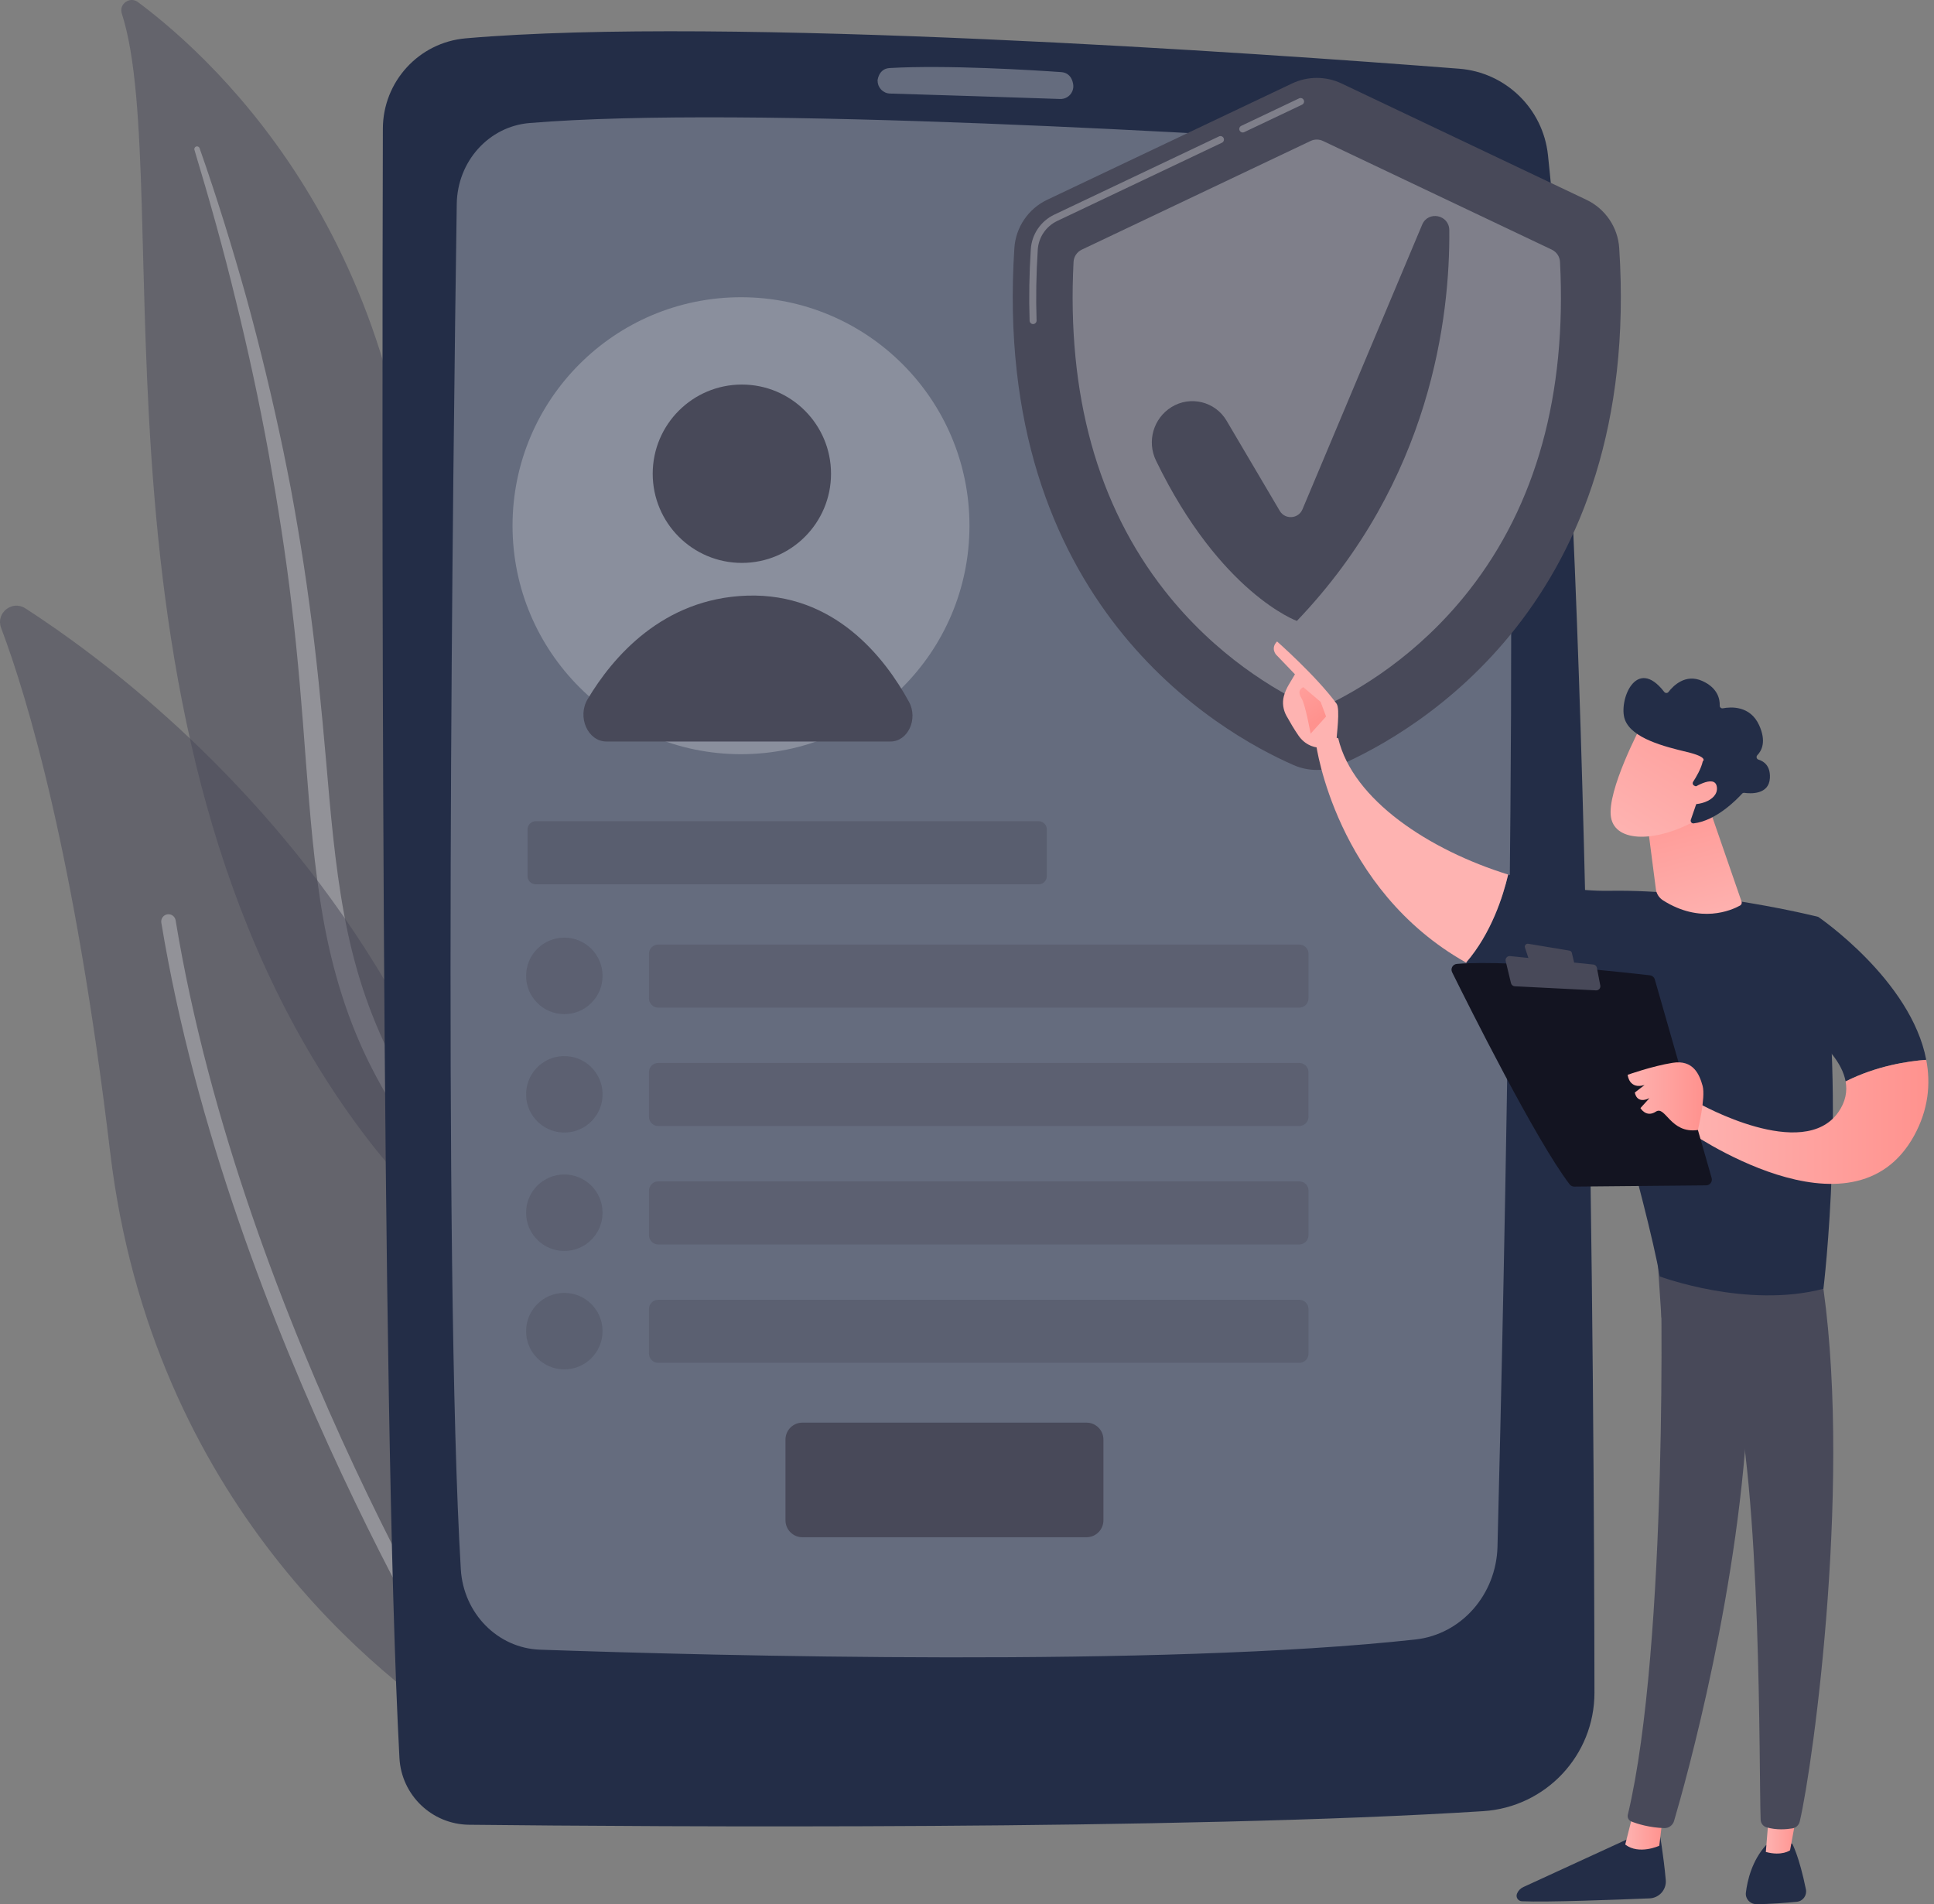 <svg width="193" height="190" viewBox="0 0 193 190" fill="none" xmlns="http://www.w3.org/2000/svg">
<rect x="0" y="0" width="193" height="190" fill="#808080" stroke="none"/>
<path d="M12.156 1.351C11.845 0.395 12.961 -0.391 13.767 0.21C21.952 6.314 42.086 25.092 41.789 61.942C41.417 108.174 52.807 123.734 65.785 132.54C65.785 132.54 49.004 129.613 36.868 113.89C7.073 75.286 17.667 18.359 12.156 1.351Z" fill="#484959" fill-opacity="0.5"/>
<path d="M19.403 14.954C20.905 19.925 22.308 24.924 23.527 29.966C24.773 35.002 25.864 40.072 26.797 45.169C27.709 50.27 28.525 55.387 29.124 60.531C29.745 65.672 30.145 70.834 30.528 76.018C30.94 81.197 31.326 86.417 32.247 91.613C33.161 96.799 34.71 101.959 37.154 106.684C37.765 107.861 38.4 109.032 39.097 110.154C39.774 111.289 40.502 112.394 41.248 113.486C42.752 115.663 44.404 117.744 46.203 119.692C49.81 123.581 54.007 126.918 58.522 129.632C58.996 129.918 59.614 129.764 59.899 129.289C60.18 128.822 60.037 128.22 59.581 127.927L59.578 127.925C58.499 127.234 57.429 126.531 56.394 125.783C55.87 125.417 55.364 125.028 54.851 124.65C54.353 124.252 53.838 123.874 53.353 123.462C51.383 121.845 49.53 120.091 47.815 118.209C44.37 114.467 41.467 110.191 39.123 105.681C37.977 103.413 36.999 101.064 36.205 98.648C35.413 96.231 34.807 93.749 34.341 91.231C33.408 86.192 32.983 81.029 32.535 75.853C32.079 70.677 31.585 65.478 30.878 60.308C30.532 57.722 30.139 55.143 29.7 52.573C29.488 51.286 29.251 50.004 29.017 48.721C28.77 47.441 28.516 46.162 28.252 44.886C27.185 39.782 25.964 34.713 24.584 29.69C23.18 24.674 21.643 19.696 19.917 14.786C19.868 14.646 19.714 14.572 19.573 14.621C19.435 14.67 19.362 14.817 19.403 14.954Z" fill="white" fill-opacity="0.3"/>
<path d="M50.798 171.377C50.477 173.201 48.396 174.104 46.831 173.114C38.191 167.649 15.16 149.989 10.991 114.944C7.47 85.351 2.749 69.639 0.111 62.654C-0.446 61.178 1.205 59.847 2.531 60.704C17.158 70.158 62.443 105.257 50.798 171.377Z" fill="#484959" fill-opacity="0.5"/>
<path d="M48.329 171.823C48.296 171.855 48.259 171.884 48.219 171.91C47.882 172.124 47.435 172.024 47.221 171.687C46.978 171.305 22.853 132.995 16.099 92.068C16.034 91.675 16.3 91.302 16.695 91.237C17.089 91.172 17.461 91.438 17.526 91.833C24.231 132.461 48.201 170.531 48.442 170.91C48.631 171.208 48.576 171.59 48.329 171.823Z" fill="white" fill-opacity="0.3"/>
<path d="M46.475 3.825C41.803 4.231 38.222 8.144 38.208 12.832C38.127 41.507 37.993 140.413 39.862 175.42C40.06 179.128 43.1 182.042 46.814 182.082C65.183 182.28 118.019 182.643 148.014 180.725C154.262 180.325 159.123 175.151 159.116 168.89C159.079 138.795 158.598 54.158 154.476 15.471C153.982 10.836 150.256 7.218 145.608 6.856C125.576 5.296 72.376 1.573 46.475 3.825Z" fill="#232D47"/>
<path d="M45.581 20.347C45.22 44.876 44.193 126.472 45.986 156.588C46.248 160.99 49.667 164.464 53.889 164.612C71.273 165.218 115.848 166.39 141.249 163.595C145.823 163.092 149.319 159.127 149.44 154.327C150.076 129.296 151.792 53.299 150.049 23.519C149.771 18.768 146.142 14.978 141.592 14.671C122.771 13.403 74.439 10.478 52.839 12.277C48.783 12.614 45.643 16.1 45.581 20.347Z" fill="white" fill-opacity="0.3"/>
<path d="M87.582 8.09C87.597 8.768 88.137 9.315 88.814 9.335C92.159 9.437 101.582 9.726 105.793 9.877C106.623 9.907 107.258 9.148 107.083 8.335C107.068 8.31 106.96 7.268 105.897 7.194C103.048 6.996 94.453 6.462 88.773 6.789C87.607 6.857 87.544 8.183 87.582 8.09Z" fill="white" fill-opacity="0.3"/>
<path opacity="0.8" d="M73.947 75.256C86.538 75.256 96.746 65.049 96.746 52.457C96.746 39.866 86.538 29.659 73.947 29.659C61.356 29.659 51.148 39.866 51.148 52.457C51.148 65.049 61.356 75.256 73.947 75.256Z" fill="white" fill-opacity="0.3"/>
<path d="M74.033 56.169C78.947 56.169 82.931 52.185 82.931 47.271C82.931 42.357 78.947 38.373 74.033 38.373C69.119 38.373 65.136 42.357 65.136 47.271C65.136 52.185 69.119 56.169 74.033 56.169Z" fill="#484959"/>
<path d="M60.519 73.991H88.867C90.604 73.991 91.646 71.745 90.71 70.031C88.302 65.621 83.264 59.144 74.54 59.436C66.131 59.718 61.147 65.569 58.641 69.766C57.577 71.547 58.661 73.991 60.519 73.991Z" fill="#484959"/>
<path d="M108.429 153.392H80.071C79.144 153.392 78.386 152.633 78.386 151.707V143.641C78.386 142.714 79.144 141.956 80.071 141.956H108.429C109.356 141.956 110.114 142.714 110.114 143.641V151.707C110.114 152.633 109.356 153.392 108.429 153.392Z" fill="#484959"/>
<g opacity="0.8">
<g opacity="0.8">
<path d="M129.659 100.546H65.685C65.176 100.546 64.761 100.13 64.761 99.622V95.174C64.761 94.665 65.177 94.25 65.685 94.25H129.659C130.168 94.25 130.583 94.666 130.583 95.174V99.622C130.584 100.13 130.168 100.546 129.659 100.546Z" fill="#484959" fill-opacity="0.5"/>
<path d="M56.316 101.196C58.424 101.196 60.133 99.487 60.133 97.379C60.133 95.27 58.424 93.561 56.316 93.561C54.208 93.561 52.499 95.27 52.499 97.379C52.499 99.487 54.208 101.196 56.316 101.196Z" fill="#484959" fill-opacity="0.5"/>
</g>
<g opacity="0.8">
<path d="M129.657 112.362H65.683C65.174 112.362 64.759 111.945 64.759 111.438V106.989C64.759 106.481 65.175 106.065 65.683 106.065H129.657C130.166 106.065 130.581 106.482 130.581 106.989V111.438C130.582 111.946 130.166 112.362 129.657 112.362Z" fill="#484959" fill-opacity="0.5"/>
<path d="M60.086 109.807C60.423 107.726 59.01 105.765 56.929 105.427C54.848 105.09 52.888 106.503 52.55 108.584C52.212 110.665 53.625 112.625 55.706 112.963C57.787 113.301 59.748 111.888 60.086 109.807Z" fill="#484959" fill-opacity="0.5"/>
</g>
<g opacity="0.8">
<path d="M129.659 124.178H65.685C65.176 124.178 64.761 123.762 64.761 123.254V118.806C64.761 118.297 65.177 117.882 65.685 117.882H129.659C130.168 117.882 130.583 118.298 130.583 118.806V123.254C130.584 123.763 130.168 124.178 129.659 124.178Z" fill="#484959" fill-opacity="0.5"/>
<path d="M56.316 124.828C58.424 124.828 60.133 123.119 60.133 121.01C60.133 118.902 58.424 117.193 56.316 117.193C54.208 117.193 52.499 118.902 52.499 121.01C52.499 123.119 54.208 124.828 56.316 124.828Z" fill="#484959" fill-opacity="0.5"/>
</g>
<path opacity="0.8" d="M129.659 135.993H65.685C65.176 135.993 64.761 135.577 64.761 135.07V130.621C64.761 130.113 65.177 129.697 65.685 129.697H129.659C130.168 129.697 130.583 130.113 130.583 130.621V135.07C130.584 135.577 130.168 135.993 129.659 135.993Z" fill="#484959" fill-opacity="0.5"/>
<path opacity="0.8" d="M56.316 136.644C58.424 136.644 60.133 134.935 60.133 132.827C60.133 130.719 58.424 129.01 56.316 129.01C54.208 129.01 52.499 130.719 52.499 132.827C52.499 134.935 54.208 136.644 56.316 136.644Z" fill="#484959" fill-opacity="0.5"/>
</g>
<path opacity="0.8" d="M103.646 88.241H53.467C53.016 88.241 52.647 87.872 52.647 87.421V82.764C52.647 82.313 53.016 81.944 53.467 81.944H103.647C104.098 81.944 104.467 82.313 104.467 82.764V87.421C104.466 87.872 104.097 88.241 103.646 88.241Z" fill="#484959" fill-opacity="0.5"/>
<path d="M161.588 24.757C161.453 22.674 160.195 20.828 158.309 19.933L133.88 8.33C132.315 7.587 130.5 7.587 128.935 8.33L104.506 19.933C102.62 20.829 101.362 22.674 101.227 24.757C98.936 60.178 121.647 73.083 129.092 76.343C130.569 76.99 132.246 76.99 133.722 76.343C141.168 73.083 163.88 60.178 161.588 24.757Z" fill="#484959"/>
<path d="M124.018 13.219C123.888 13.219 123.763 13.146 123.704 13.021C123.621 12.847 123.695 12.639 123.869 12.557L129.641 9.816C129.814 9.733 130.022 9.807 130.104 9.98C130.187 10.154 130.113 10.362 129.939 10.444L124.167 13.185C124.119 13.208 124.068 13.219 124.018 13.219Z" fill="white" fill-opacity="0.3"/>
<path d="M103.095 32.337C102.909 32.337 102.754 32.189 102.748 32.001C102.671 29.697 102.711 27.296 102.868 24.862C102.965 23.379 103.862 22.058 105.211 21.418L121.645 13.613C121.818 13.53 122.026 13.604 122.108 13.777C122.191 13.951 122.117 14.159 121.943 14.241L105.509 22.046C104.388 22.578 103.643 23.675 103.563 24.907C103.407 27.317 103.366 29.696 103.443 31.977C103.45 32.169 103.299 32.33 103.107 32.337C103.103 32.337 103.099 32.337 103.095 32.337Z" fill="white" fill-opacity="0.3"/>
<path d="M155.679 26.138C155.652 25.61 155.338 25.139 154.86 24.912L132.022 14.065C131.632 13.88 131.18 13.88 130.79 14.065L107.952 24.912C107.474 25.139 107.16 25.61 107.133 26.138C106.458 39.351 109.509 50.376 116.21 58.92C121.319 65.435 127.295 68.926 130.797 70.555C131.183 70.734 131.627 70.734 132.013 70.555C135.515 68.926 141.491 65.435 146.6 58.92C153.303 50.376 156.355 39.351 155.679 26.138Z" fill="white" fill-opacity="0.3"/>
<path d="M116.904 40.622C118.792 39.452 121.273 40.063 122.402 41.976L127.71 50.975C128.242 51.876 129.573 51.786 129.978 50.822L141.922 22.419C142.518 21.002 144.616 21.426 144.63 22.962C144.709 31.561 142.822 47.953 129.419 61.959C129.419 61.959 121.78 59.199 115.363 45.964C114.435 44.052 115.097 41.741 116.904 40.622Z" fill="#484959"/>
<path d="M165.58 182.67C165.58 182.67 166.017 185.146 166.232 187.597C166.316 188.555 165.577 189.387 164.617 189.427C161.353 189.562 154.371 189.827 151.866 189.715C151.49 189.698 151.244 189.312 151.383 188.963C151.5 188.669 151.726 188.432 152.013 188.3L163.544 183L165.58 182.67Z" fill="#232D47"/>
<path d="M165.938 181.214L165.587 184.176C165.587 184.176 163.567 185.116 162.188 184.057L163.024 180.757L165.938 181.214Z" fill="url(#paint0_linear_322_50)"/>
<path d="M165.675 125.537C165.827 126.311 166.49 164.131 162.447 181.079C162.381 181.355 162.521 181.64 162.785 181.748C163.404 182.001 164.62 182.368 166.077 182.417C166.528 182.432 166.932 182.138 167.059 181.705C168.215 177.773 173.753 158.071 174.475 139.25C175.282 118.22 174.475 138.534 174.475 138.534L174.001 125.535L165.675 125.537Z" fill="#484959"/>
<path d="M178.848 183.961C178.848 183.961 179.544 185.211 180.218 188.533C180.339 189.133 179.92 189.707 179.311 189.767C178.233 189.873 176.574 190.009 175.245 190C174.632 189.996 174.154 189.462 174.228 188.854C174.375 187.642 174.834 185.653 176.251 184.102L178.848 183.961Z" fill="#232D47"/>
<path d="M179.458 180.151L178.636 184.63C178.636 184.63 177.825 185.234 176.219 184.796L176.61 179.977L179.458 180.151Z" fill="url(#paint1_linear_322_50)"/>
<path d="M181.675 126.698C184.982 146.652 180.958 176.016 179.601 181.763C179.518 182.115 179.234 182.384 178.878 182.443C178.272 182.544 177.275 182.626 176.292 182.34C175.953 182.242 175.715 181.936 175.701 181.584C175.52 176.937 175.847 148.413 172.767 137.139C172.611 136.568 172.262 136.07 171.779 135.727L165.799 131.476L165.341 124.604L181.675 126.698Z" fill="#484959"/>
<path d="M160.607 88.888C170.516 88.724 181.449 91.49 181.449 91.49C184.402 108.723 181.966 128.601 181.966 128.601C174.295 130.612 165.642 127.371 165.642 127.371C164.366 120.168 158.418 99.895 158.418 99.895C153.577 99.295 149.589 97.898 146.305 96.051C148.81 93.147 149.991 89.452 150.504 87.268C154.007 88.357 157.551 88.939 160.607 88.888Z" fill="#232D47"/>
<path d="M131.341 74.294C132.314 73.119 133.546 73.674 133.546 73.674C135.004 79.834 142.649 84.828 150.504 87.268C149.991 89.452 148.81 93.148 146.305 96.051C133.269 88.722 131.341 74.294 131.341 74.294Z" fill="url(#paint2_linear_322_50)"/>
<path d="M131.577 74.594C131.475 74.918 132.655 75.41 133.349 74.086C133.373 73.451 133.759 70.732 133.38 70.216C131.36 67.462 127.444 64.01 127.444 64.01C126.782 64.663 127.327 65.305 127.327 65.305L129.227 67.283C128.83 68.002 128.345 68.608 128.118 69.476C127.946 70.134 128.051 70.837 128.383 71.435C128.717 72.036 129.172 72.817 129.601 73.428C130.417 74.585 131.577 74.594 131.577 74.594Z" fill="url(#paint3_linear_322_50)"/>
<path d="M130.059 68.567L131.79 70.035L132.333 71.496L130.79 73.209C130.79 73.209 130.271 70.309 129.885 69.682C129.499 69.054 129.7 68.751 130.059 68.567Z" fill="url(#paint4_linear_322_50)"/>
<path d="M177.648 101.086L181.449 91.492C181.449 91.492 190.704 97.78 192.226 105.753C190.477 105.881 187.295 106.336 184.18 107.909C183.496 104.144 177.648 101.086 177.648 101.086Z" fill="#232D47"/>
<path d="M169.56 110.113C169.56 110.113 179.952 115.986 183.457 110.972C184.185 109.93 184.359 108.896 184.18 107.909C187.295 106.336 190.477 105.882 192.226 105.752C192.685 108.156 192.442 110.713 191.03 113.296C184.888 124.531 168.186 112.675 168.186 112.675L169.56 110.113Z" fill="url(#paint5_linear_322_50)"/>
<path d="M170.81 117.542L165.14 97.737C165.075 97.513 164.883 97.349 164.651 97.321C163.623 97.202 160.646 96.865 157.209 96.575C153.068 96.224 148.26 95.94 145.386 96.182C144.977 96.216 144.73 96.648 144.912 97.015C146.546 100.321 153.267 113.768 156.633 118.173C156.745 118.319 156.918 118.404 157.101 118.403L170.258 118.28C170.642 118.278 170.916 117.91 170.81 117.542Z" fill="#131421"/>
<path d="M156.621 94.858L152.509 94.172C152.29 94.136 152.111 94.345 152.18 94.555L152.588 95.789C152.623 95.896 152.717 95.974 152.829 95.989L156.785 96.517C156.99 96.545 157.159 96.359 157.112 96.158L156.86 95.081C156.832 94.965 156.738 94.877 156.621 94.858Z" fill="#484959"/>
<path d="M159.698 98.338L159.36 96.574C159.325 96.397 159.179 96.263 159 96.245L150.696 95.403C150.416 95.374 150.192 95.63 150.258 95.903L150.786 98.102C150.828 98.277 150.981 98.404 151.162 98.414L159.277 98.823C159.541 98.836 159.748 98.598 159.698 98.338Z" fill="#484959"/>
<path d="M169.439 112.757C169.439 112.757 170.229 109.509 169.91 108.356C169.592 107.204 168.974 105.722 166.916 106.052C164.858 106.381 162.431 107.248 162.431 107.248C162.431 107.248 162.553 108.749 164.117 108.265L163.147 109.015C163.147 109.015 163.286 110.217 164.607 109.575L163.705 110.57C163.705 110.57 164.272 111.558 165.245 110.924C166.216 110.291 166.682 113.149 169.439 112.757Z" fill="url(#paint6_linear_322_50)"/>
<path d="M170.643 80.845L173.796 89.963C173.848 90.114 173.786 90.281 173.646 90.359C172.787 90.834 169.69 92.207 165.959 89.841C165.571 89.595 165.306 89.193 165.247 88.736L164.227 80.845H170.643Z" fill="url(#paint7_linear_322_50)"/>
<path d="M163.784 72.401C163.784 72.401 160.322 78.918 160.766 81.55C161.209 84.183 165.5 83.994 169.247 81.856L171.864 74.819L163.784 72.401Z" fill="url(#paint8_linear_322_50)"/>
<path d="M169.081 78.4C168.929 78.333 168.873 78.147 168.964 78.007C169.241 77.584 169.761 76.719 169.927 75.962C169.927 75.962 170.55 75.564 168.343 75.036C166.137 74.507 162.847 73.688 162.155 71.81C161.481 69.978 163.252 65.374 166.079 69.043C166.186 69.182 166.397 69.186 166.504 69.046C166.968 68.442 168.186 67.191 169.877 67.95C171.46 68.66 171.638 69.819 171.616 70.404C171.61 70.576 171.764 70.71 171.933 70.677C172.733 70.525 174.653 70.394 175.55 72.364C176.288 73.987 175.808 74.905 175.371 75.354C175.23 75.5 175.292 75.74 175.486 75.799C176.012 75.96 176.691 76.406 176.623 77.638C176.529 79.341 174.624 79.191 174.083 79.114C173.994 79.101 173.904 79.132 173.844 79.198C173.379 79.713 171.284 81.897 169.017 82.16C168.821 82.183 168.669 81.989 168.733 81.802L169.714 78.95C169.76 78.817 169.696 78.672 169.569 78.616L169.081 78.4Z" fill="#232D47"/>
<path d="M168.687 78.805C168.687 78.805 171.152 77.114 171.332 78.538C171.513 79.962 169.113 80.601 167.924 80.07L168.687 78.805Z" fill="url(#paint9_linear_322_50)"/>
<defs>
<linearGradient id="paint0_linear_322_50" x1="165.938" y1="182.658" x2="162.187" y2="182.658" gradientUnits="userSpaceOnUse">
<stop stop-color="#FF928E"/>
<stop offset="1" stop-color="#FEB3B1"/>
</linearGradient>
<linearGradient id="paint1_linear_322_50" x1="179.458" y1="182.466" x2="176.219" y2="182.466" gradientUnits="userSpaceOnUse">
<stop stop-color="#FF928E"/>
<stop offset="1" stop-color="#FEB3B1"/>
</linearGradient>
<linearGradient id="paint2_linear_322_50" x1="177.403" y1="84.797" x2="158.24" y2="84.797" gradientUnits="userSpaceOnUse">
<stop stop-color="#FF928E"/>
<stop offset="1" stop-color="#FEB3B1"/>
</linearGradient>
<linearGradient id="paint3_linear_322_50" x1="140.568" y1="54.593" x2="131.756" y2="67.115" gradientUnits="userSpaceOnUse">
<stop stop-color="#FF928E"/>
<stop offset="1" stop-color="#FEB3B1"/>
</linearGradient>
<linearGradient id="paint4_linear_322_50" x1="131.433" y1="71.842" x2="126.068" y2="63.592" gradientUnits="userSpaceOnUse">
<stop stop-color="#FF928E"/>
<stop offset="1" stop-color="#FEB3B1"/>
</linearGradient>
<linearGradient id="paint5_linear_322_50" x1="192.437" y1="111.943" x2="168.185" y2="111.943" gradientUnits="userSpaceOnUse">
<stop stop-color="#FF928E"/>
<stop offset="1" stop-color="#FEB3B1"/>
</linearGradient>
<linearGradient id="paint6_linear_322_50" x1="169.986" y1="109.4" x2="162.43" y2="109.4" gradientUnits="userSpaceOnUse">
<stop stop-color="#FF928E"/>
<stop offset="1" stop-color="#FEB3B1"/>
</linearGradient>
<linearGradient id="paint7_linear_322_50" x1="166.344" y1="77.395" x2="170.363" y2="92.545" gradientUnits="userSpaceOnUse">
<stop stop-color="#FF928E"/>
<stop offset="1" stop-color="#FEB3B1"/>
</linearGradient>
<linearGradient id="paint8_linear_322_50" x1="174.109" y1="65.04" x2="162.36" y2="83.746" gradientUnits="userSpaceOnUse">
<stop stop-color="#FF928E"/>
<stop offset="1" stop-color="#FEB3B1"/>
</linearGradient>
<linearGradient id="paint9_linear_322_50" x1="177.419" y1="67.118" x2="165.669" y2="85.824" gradientUnits="userSpaceOnUse">
<stop stop-color="#FF928E"/>
<stop offset="1" stop-color="#FEB3B1"/>
</linearGradient>
</defs>
</svg>
